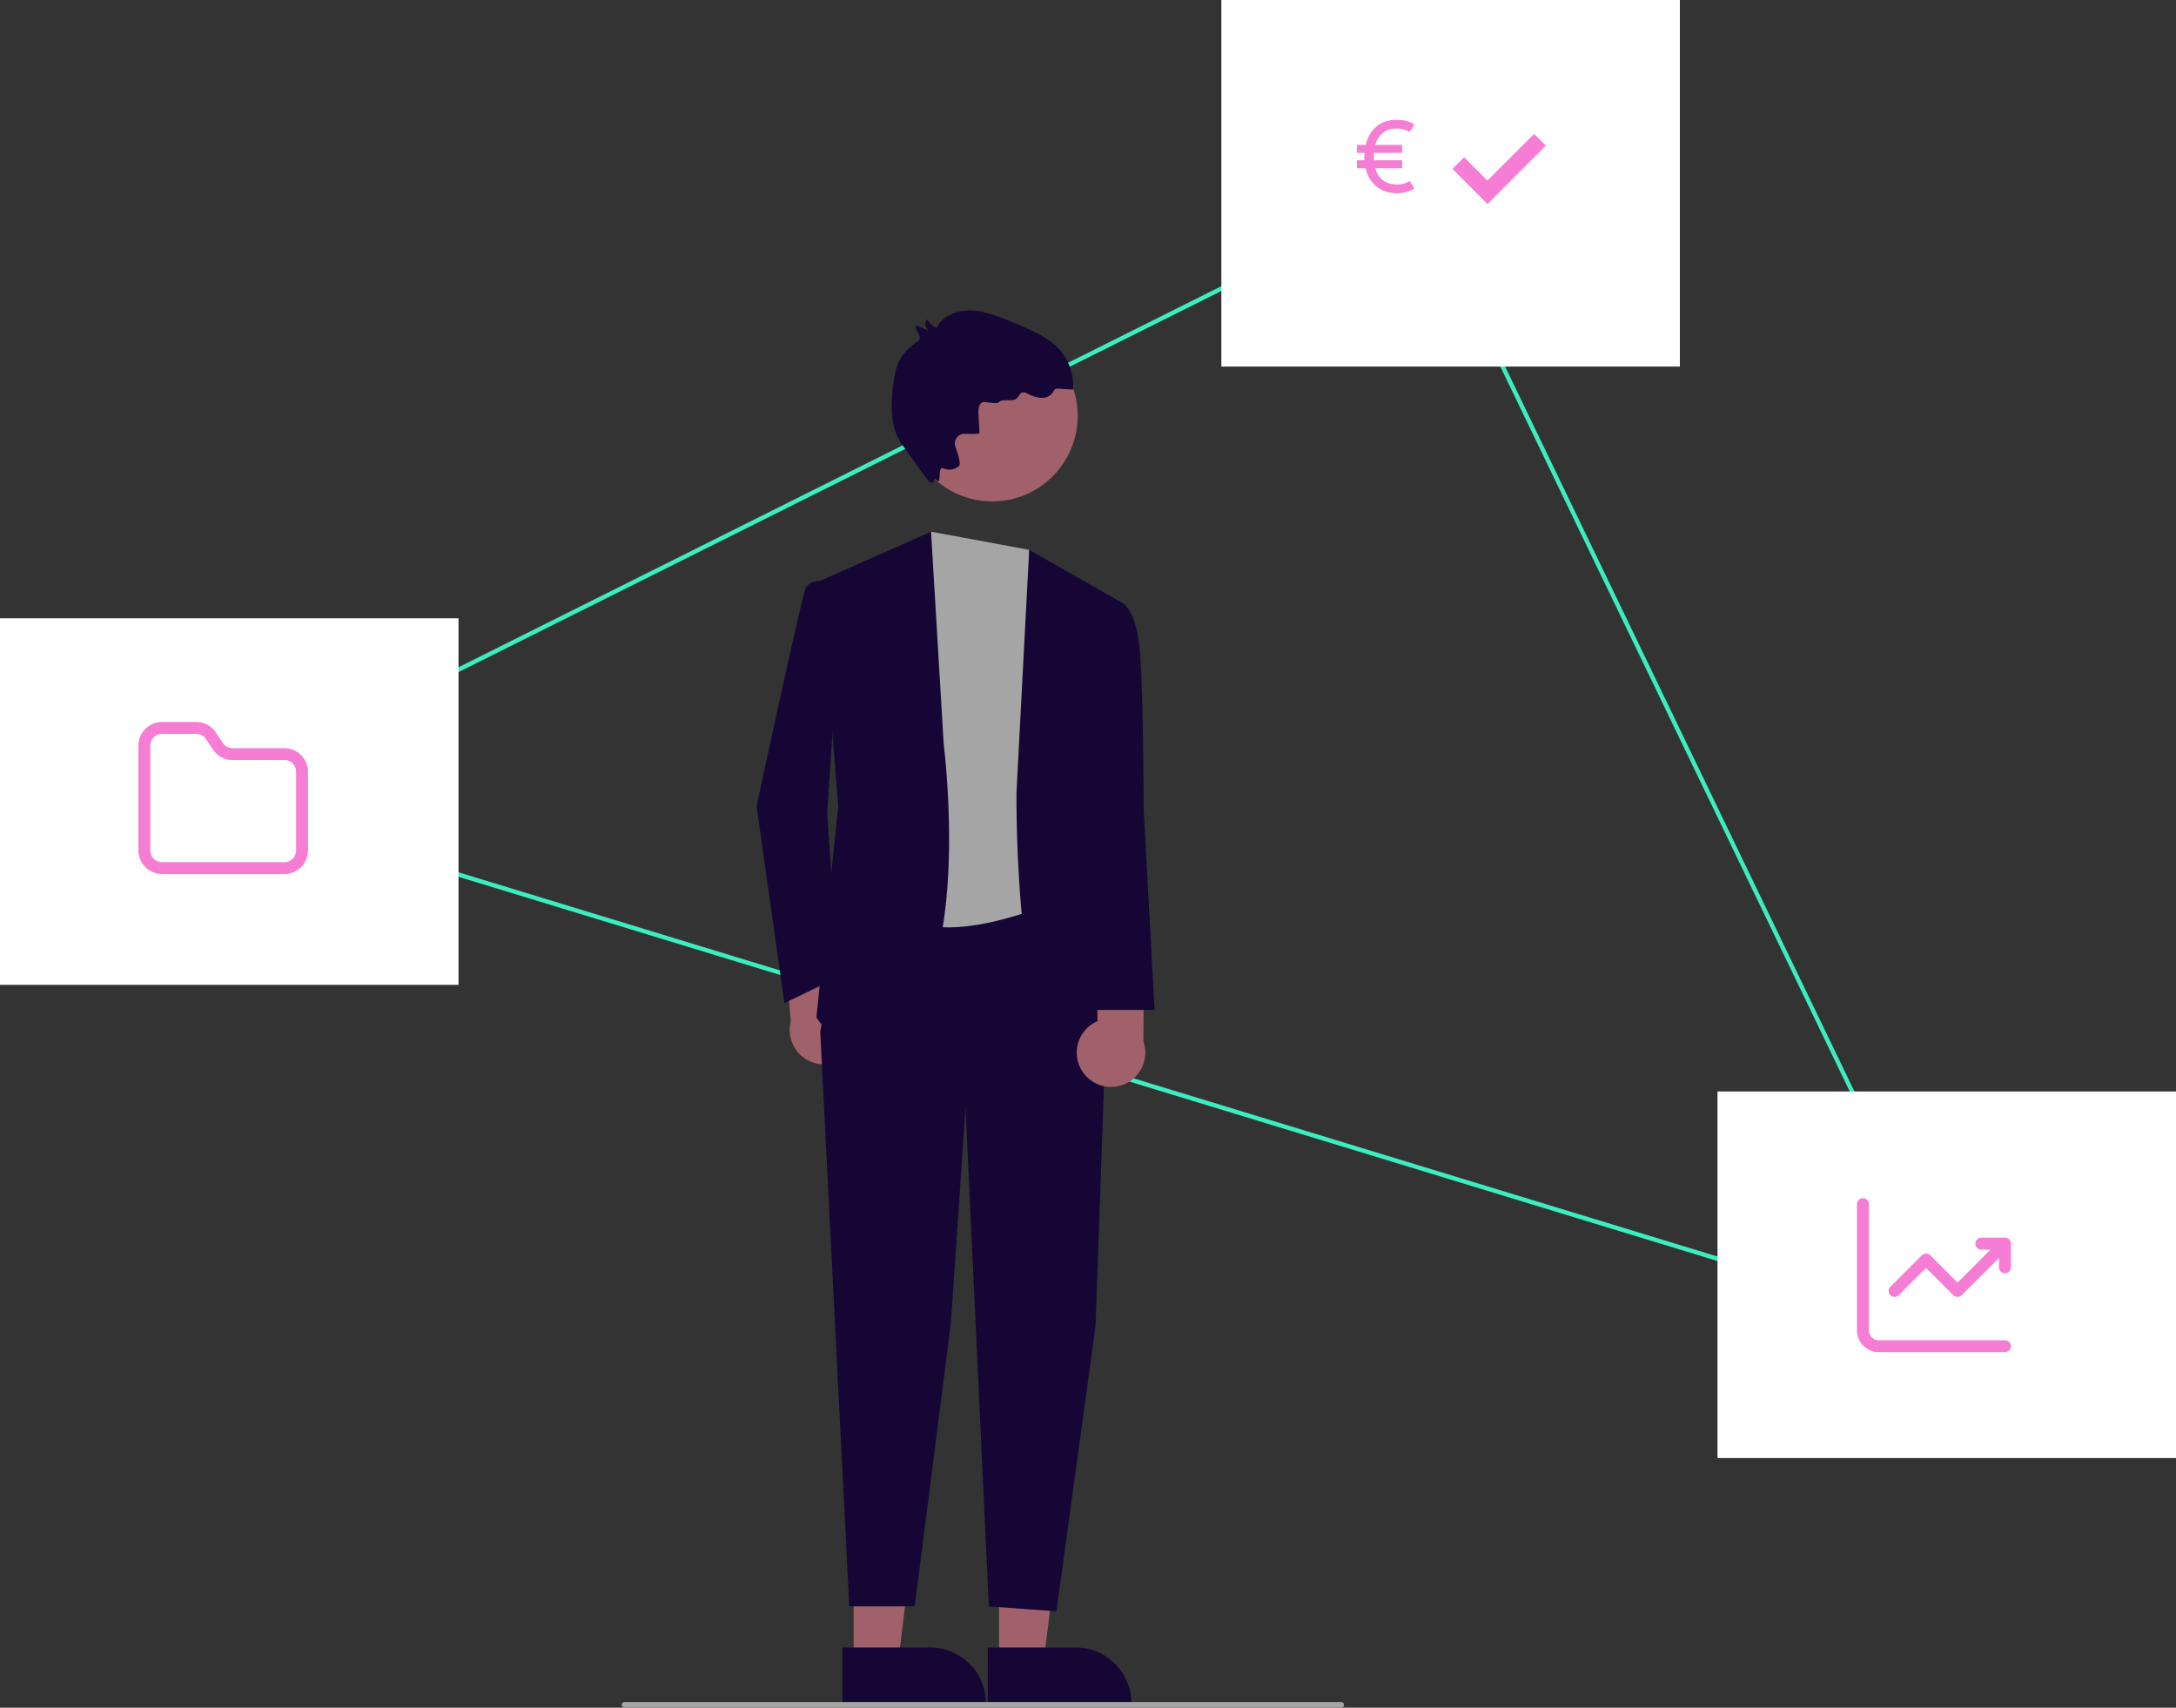 <svg width="274" height="215" viewBox="0 0 274 215" fill="none" xmlns="http://www.w3.org/2000/svg">
<rect x="0" y="0" width="274" height="215" fill="#333333" stroke="none"/>
<g clip-path="url(#clip0_322_1359)">
<path d="M248.565 168.628L247.965 168.439L24.938 100.384L25.555 100.075L178.662 23.606L178.783 23.864L248.565 168.645V168.628ZM26.413 100.263L247.536 167.735L178.405 24.345L26.413 100.263Z" fill="#3BEDBF"/>
<path d="M272.901 138.498H217.363V182.449H272.901V138.498Z" fill="white"/>
<path d="M274 183.565H216.266V137.416H274V183.565ZM218.462 181.367H271.804V139.596H218.462V181.367Z" fill="white"/>
<path d="M56.636 78.94H1.098V122.892H56.636V78.94Z" fill="white"/>
<path d="M57.735 123.99H0V77.842H57.735V123.99ZM2.197 121.793H55.538V80.022H2.197V121.793Z" fill="white"/>
<path d="M210.431 1.099H154.893V45.05H210.431V1.099Z" fill="white"/>
<path d="M211.528 46.149H153.793V0H211.528V46.149ZM155.99 43.951H209.331V2.198H155.99V43.951Z" fill="white"/>
<path d="M107.523 131.716C108.655 129.639 107.883 127.029 105.806 125.896C105.583 125.776 105.36 125.673 105.12 125.587L104.416 115.801L98.375 114.788L99.576 128.591C98.976 130.892 100.366 133.261 102.666 133.862C104.588 134.36 106.613 133.484 107.557 131.716H107.523Z" fill="#A0616A"/>
<path d="M125.801 209.249H131.413L134.09 187.6H125.801V209.249Z" fill="#A0616A"/>
<path d="M124.377 207.412H135.43C139.326 207.412 142.466 210.571 142.466 214.451V214.674H124.377V207.395V207.412Z" fill="#160635"/>
<path d="M107.488 209.249H113.1L115.778 187.6H107.488V209.249Z" fill="#A0616A"/>
<path d="M106.064 207.412H117.117C121.013 207.412 124.154 210.571 124.154 214.451V214.674H106.064V207.395V207.412Z" fill="#160635"/>
<path d="M106.031 114.376L103.285 129.896L106.941 202.244H115.179L119.727 166.654L121.58 139.511L124.515 202.244L133.028 202.862L137.953 166.894L139.206 131.047L137.885 114.376H106.031Z" fill="#160635"/>
<path d="M117.236 66.939L129.594 69.223L133.026 113.414C133.026 113.414 117.923 120.282 112.431 114.324C106.939 108.367 117.236 66.939 117.236 66.939Z" fill="#A5A5A5"/>
<path d="M141.265 75.867L129.594 69.223L127.998 99.679C127.998 99.679 127.535 135.39 136.699 135.39L143.564 133.106L139.909 103.336L141.282 75.867H141.265Z" fill="#160635"/>
<path d="M103.283 73.12L117.236 66.939L118.833 93.722C118.833 93.722 123.415 129.432 108.758 130.806C108.758 130.806 104.639 131.269 102.803 128.059L105.549 101.499L103.266 73.103L103.283 73.12Z" fill="#160635"/>
<path d="M106.03 74.494L103.284 73.12C103.284 73.12 101.911 73.12 101.448 74.03C100.985 74.94 95.269 101.499 95.269 101.499L98.771 126.291L105.567 123.012L104.16 102.289L106.03 74.476V74.494Z" fill="#160635"/>
<path d="M136.27 134.857C134.983 132.866 135.55 130.205 137.523 128.917C137.729 128.78 137.952 128.66 138.193 128.557L138.124 118.753L144.079 117.26L143.976 131.115C144.766 133.364 143.565 135.819 141.316 136.609C139.428 137.261 137.352 136.54 136.27 134.857Z" fill="#A0616A"/>
<path d="M136.236 76.331L141.264 75.867C141.264 75.867 143.101 76.52 143.547 82.151C143.993 87.782 144.01 101.877 144.01 101.877L145.383 127.149H137.609L135.326 101.517L136.236 76.331Z" fill="#160635"/>
<path d="M124.943 63.128C130.886 63.128 135.703 58.308 135.703 52.363C135.703 46.418 130.886 41.599 124.943 41.599C118.999 41.599 114.182 46.418 114.182 52.363C114.182 58.308 118.999 63.128 124.943 63.128Z" fill="#A0616A"/>
<path d="M123.348 54.561L123.194 52.003C123.159 51.402 123.348 50.578 123.932 50.612C124.429 50.646 125.562 50.852 125.716 50.681C126.283 50.08 127.433 50.681 128.033 50.148C128.291 49.925 128.394 49.513 128.737 49.41C128.96 49.376 129.2 49.427 129.389 49.565C129.921 49.857 130.505 50.045 131.105 50.097C131.723 50.131 132.307 49.839 132.633 49.324C132.684 49.204 132.77 49.084 132.856 48.998C132.976 48.929 133.131 48.912 133.268 48.929L135.122 49.05C135.259 47.041 134.521 45.084 133.096 43.676C132.187 42.852 131.157 42.182 130.024 41.684C128.771 41.084 127.484 40.534 126.18 40.036C124.755 39.487 123.245 39.006 121.718 39.092C120.19 39.161 118.611 39.916 117.925 41.272C117.427 41.049 116.998 40.672 116.723 40.191C116.397 40.637 116.5 41.238 116.929 41.564C116.981 41.599 117.032 41.633 117.084 41.65L115.402 40.998C115.076 41.513 116.054 42.148 115.796 42.715C115.711 42.852 115.591 42.972 115.453 43.058C114.715 43.539 114.063 44.157 113.548 44.878C112.862 45.908 112.639 47.161 112.484 48.38C112.124 51.093 112.072 54.149 113.806 56.26C114.012 56.501 116.792 60.57 117.084 60.69C118.045 61.102 117.204 59.797 117.993 60.501C118.594 61.05 117.993 58.578 118.817 58.973C119.469 59.265 120.224 59.145 120.756 58.664C121.014 58.407 120.688 57.291 120.31 56.278C120.07 55.625 120.396 54.921 121.048 54.681C121.203 54.629 121.357 54.595 121.512 54.612C122.438 54.647 123.348 54.647 123.331 54.526L123.348 54.561Z" fill="#160635"/>
<path d="M168.863 215H78.64C78.434 215 78.279 214.829 78.279 214.64C78.279 214.451 78.451 214.279 78.64 214.279H168.88C169.086 214.279 169.241 214.451 169.241 214.64C169.241 214.829 169.069 215 168.88 215H168.863Z" fill="#A5A5A5"/>
<path d="M18.176 93.859C18.176 93.275 18.416 92.709 18.828 92.297C19.24 91.885 19.806 91.644 20.39 91.644H24.715C25.075 91.644 25.436 91.73 25.762 91.902C26.088 92.074 26.362 92.314 26.551 92.623L27.444 93.962C27.649 94.271 27.924 94.512 28.233 94.683C28.559 94.855 28.902 94.941 29.28 94.941H35.819C36.402 94.941 36.969 95.181 37.381 95.593C37.793 96.005 38.033 96.572 38.033 97.156V107.079C38.033 107.663 37.793 108.229 37.381 108.641C36.969 109.053 36.402 109.294 35.819 109.294H20.39C19.806 109.294 19.24 109.053 18.828 108.641C18.416 108.229 18.176 107.663 18.176 107.079V93.859Z" stroke="#F57ED4" stroke-width="1.5" stroke-linecap="round" stroke-linejoin="round"/>
<path d="M175.891 24.203C175.043 24.203 174.321 24.006 173.725 23.614C173.129 23.223 172.675 22.689 172.363 22.012C172.055 21.332 171.903 20.562 171.907 19.703C171.927 18.802 172.093 18.017 172.405 17.345C172.717 16.669 173.165 16.142 173.749 15.767C174.333 15.39 175.047 15.203 175.891 15.203C176.259 15.203 176.615 15.245 176.959 15.329C177.307 15.412 177.629 15.54 177.925 15.713L177.451 16.456C177.223 16.325 176.975 16.227 176.707 16.163C176.443 16.095 176.171 16.058 175.891 16.055C175.215 16.05 174.653 16.204 174.205 16.517C173.757 16.825 173.419 17.255 173.191 17.806C172.967 18.355 172.855 18.986 172.855 19.703C172.855 20.434 172.967 21.075 173.191 21.622C173.419 22.166 173.757 22.59 174.205 22.895C174.653 23.198 175.215 23.352 175.891 23.357C176.459 23.369 176.983 23.235 177.463 22.954L177.931 23.686C177.635 23.858 177.313 23.986 176.965 24.07C176.617 24.159 176.259 24.203 175.891 24.203ZM170.989 21.058V20.302H176.419V21.058H170.989ZM170.989 19.12V18.364H176.419V19.12H170.989Z" fill="#F57ED4"/>
<path d="M173.725 23.614L173.794 23.51L173.725 23.614ZM172.363 22.012L172.249 22.064L172.249 22.065L172.363 22.012ZM171.907 19.703L171.782 19.7L171.782 19.702L171.907 19.703ZM172.405 17.345L172.518 17.397L172.518 17.397L172.405 17.345ZM173.749 15.767L173.817 15.872L173.749 15.767ZM176.959 15.329L176.929 15.45L176.93 15.45L176.959 15.329ZM177.925 15.713L178.03 15.78L178.1 15.67L177.988 15.604L177.925 15.713ZM177.451 16.456L177.388 16.565L177.492 16.625L177.556 16.524L177.451 16.456ZM176.707 16.163L176.676 16.284L176.678 16.284L176.707 16.163ZM175.891 16.055L175.893 15.93L175.892 15.93L175.891 16.055ZM174.205 16.517L174.276 16.619L174.276 16.619L174.205 16.517ZM173.191 17.806L173.075 17.759L173.075 17.759L173.191 17.806ZM173.191 21.622L173.075 21.67L173.076 21.671L173.191 21.622ZM174.205 22.895L174.275 22.791L174.205 22.895ZM175.891 23.357L175.894 23.232L175.892 23.232L175.891 23.357ZM177.463 22.954L177.568 22.887L177.504 22.786L177.4 22.846L177.463 22.954ZM177.931 23.686L177.994 23.794L178.106 23.729L178.036 23.619L177.931 23.686ZM176.965 24.07L176.936 23.949L176.934 23.949L176.965 24.07ZM170.989 21.058H170.864V21.183H170.989V21.058ZM170.989 20.302V20.177H170.864V20.302H170.989ZM176.419 20.302H176.544V20.177H176.419V20.302ZM176.419 21.058V21.183H176.544V21.058H176.419ZM170.989 19.12H170.864V19.245H170.989V19.12ZM170.989 18.364V18.239H170.864V18.364H170.989ZM176.419 18.364H176.544V18.239H176.419V18.364ZM176.419 19.12V19.245H176.544V19.12H176.419ZM175.891 24.078C175.063 24.078 174.366 23.886 173.794 23.51L173.656 23.719C174.276 24.127 175.023 24.328 175.891 24.328V24.078ZM173.794 23.51C173.218 23.131 172.779 22.616 172.476 21.96L172.249 22.065C172.571 22.761 173.04 23.314 173.656 23.719L173.794 23.51ZM172.477 21.961C172.177 21.3 172.028 20.548 172.032 19.703L171.782 19.702C171.778 20.577 171.933 21.365 172.249 22.064L172.477 21.961ZM172.032 19.705C172.052 18.819 172.215 18.05 172.518 17.397L172.292 17.292C171.971 17.982 171.802 18.786 171.782 19.7L172.032 19.705ZM172.518 17.397C172.821 16.741 173.254 16.234 173.817 15.872L173.681 15.661C173.076 16.051 172.613 16.596 172.291 17.292L172.518 17.397ZM173.817 15.872C174.376 15.511 175.066 15.328 175.891 15.328V15.078C175.028 15.078 174.289 15.27 173.681 15.661L173.817 15.872ZM175.891 15.328C176.249 15.328 176.595 15.368 176.929 15.45L176.989 15.207C176.634 15.121 176.269 15.078 175.891 15.078V15.328ZM176.93 15.45C177.266 15.531 177.577 15.655 177.862 15.82L177.988 15.604C177.681 15.426 177.347 15.294 176.988 15.207L176.93 15.45ZM177.819 15.645L177.345 16.389L177.556 16.524L178.03 15.78L177.819 15.645ZM177.514 16.348C177.275 16.21 177.015 16.108 176.736 16.041L176.678 16.284C176.935 16.345 177.171 16.439 177.388 16.565L177.514 16.348ZM176.738 16.041C176.464 15.971 176.182 15.934 175.893 15.93L175.889 16.179C176.159 16.183 176.422 16.218 176.676 16.284L176.738 16.041ZM175.892 15.93C175.196 15.925 174.607 16.084 174.133 16.414L174.276 16.619C174.699 16.325 175.234 16.176 175.89 16.18L175.892 15.93ZM174.134 16.413C173.664 16.736 173.312 17.187 173.075 17.759L173.306 17.854C173.526 17.322 173.85 16.912 174.276 16.619L174.134 16.413ZM173.075 17.759C172.844 18.325 172.73 18.974 172.73 19.703H172.98C172.98 18.999 173.09 18.384 173.307 17.854L173.075 17.759ZM172.73 19.703C172.73 20.447 172.844 21.104 173.075 21.67L173.307 21.575C173.09 21.045 172.98 20.422 172.98 19.703H172.73ZM173.076 21.671C173.312 22.235 173.665 22.679 174.135 22.998L174.275 22.791C173.849 22.502 173.526 22.098 173.306 21.574L173.076 21.671ZM174.135 22.998C174.608 23.319 175.196 23.477 175.89 23.482L175.892 23.232C175.234 23.228 174.698 23.078 174.275 22.791L174.135 22.998ZM175.888 23.481C176.479 23.494 177.026 23.354 177.526 23.062L177.4 22.846C176.94 23.115 176.439 23.243 175.894 23.232L175.888 23.481ZM177.358 23.022L177.826 23.754L178.036 23.619L177.568 22.887L177.358 23.022ZM177.868 23.578C177.583 23.744 177.272 23.868 176.936 23.949L176.994 24.192C177.353 24.105 177.687 23.973 177.994 23.794L177.868 23.578ZM176.934 23.949C176.597 24.035 176.249 24.078 175.891 24.078V24.328C176.269 24.328 176.637 24.282 176.996 24.192L176.934 23.949ZM171.114 21.058V20.302H170.864V21.058H171.114ZM170.989 20.427H176.419V20.177H170.989V20.427ZM176.294 20.302V21.058H176.544V20.302H176.294ZM176.419 20.933H170.989V21.183H176.419V20.933ZM171.114 19.12V18.364H170.864V19.12H171.114ZM170.989 18.489H176.419V18.239H170.989V18.489ZM176.294 18.364V19.12H176.544V18.364H176.294ZM176.419 18.995H170.989V19.245H176.419V18.995Z" fill="#F57ED4"/>
<path d="M193.181 16.859L187.294 22.731L184.359 19.795L182.9 21.272L187.311 25.684L194.657 18.336L193.198 16.877L193.181 16.859Z" fill="#F57ED4"/>
<path d="M234.578 151.597V167.495C234.578 168.027 234.784 168.525 235.162 168.902C235.539 169.28 236.037 169.486 236.569 169.486H252.462" stroke="#F57ED4" stroke-width="1.5" stroke-linecap="round" stroke-linejoin="round"/>
<path d="M238.561 162.533L242.525 158.567L246.49 162.533L252.445 156.575" stroke="#F57ED4" stroke-width="1.5" stroke-linecap="round" stroke-linejoin="round"/>
<path d="M249.475 156.575H252.461V159.563" stroke="#F57ED4" stroke-width="1.5" stroke-linecap="round" stroke-linejoin="round"/>
</g>
<defs>
<clipPath id="clip0_322_1359">
<rect width="274" height="215" fill="white"/>
</clipPath>
</defs>
</svg>
